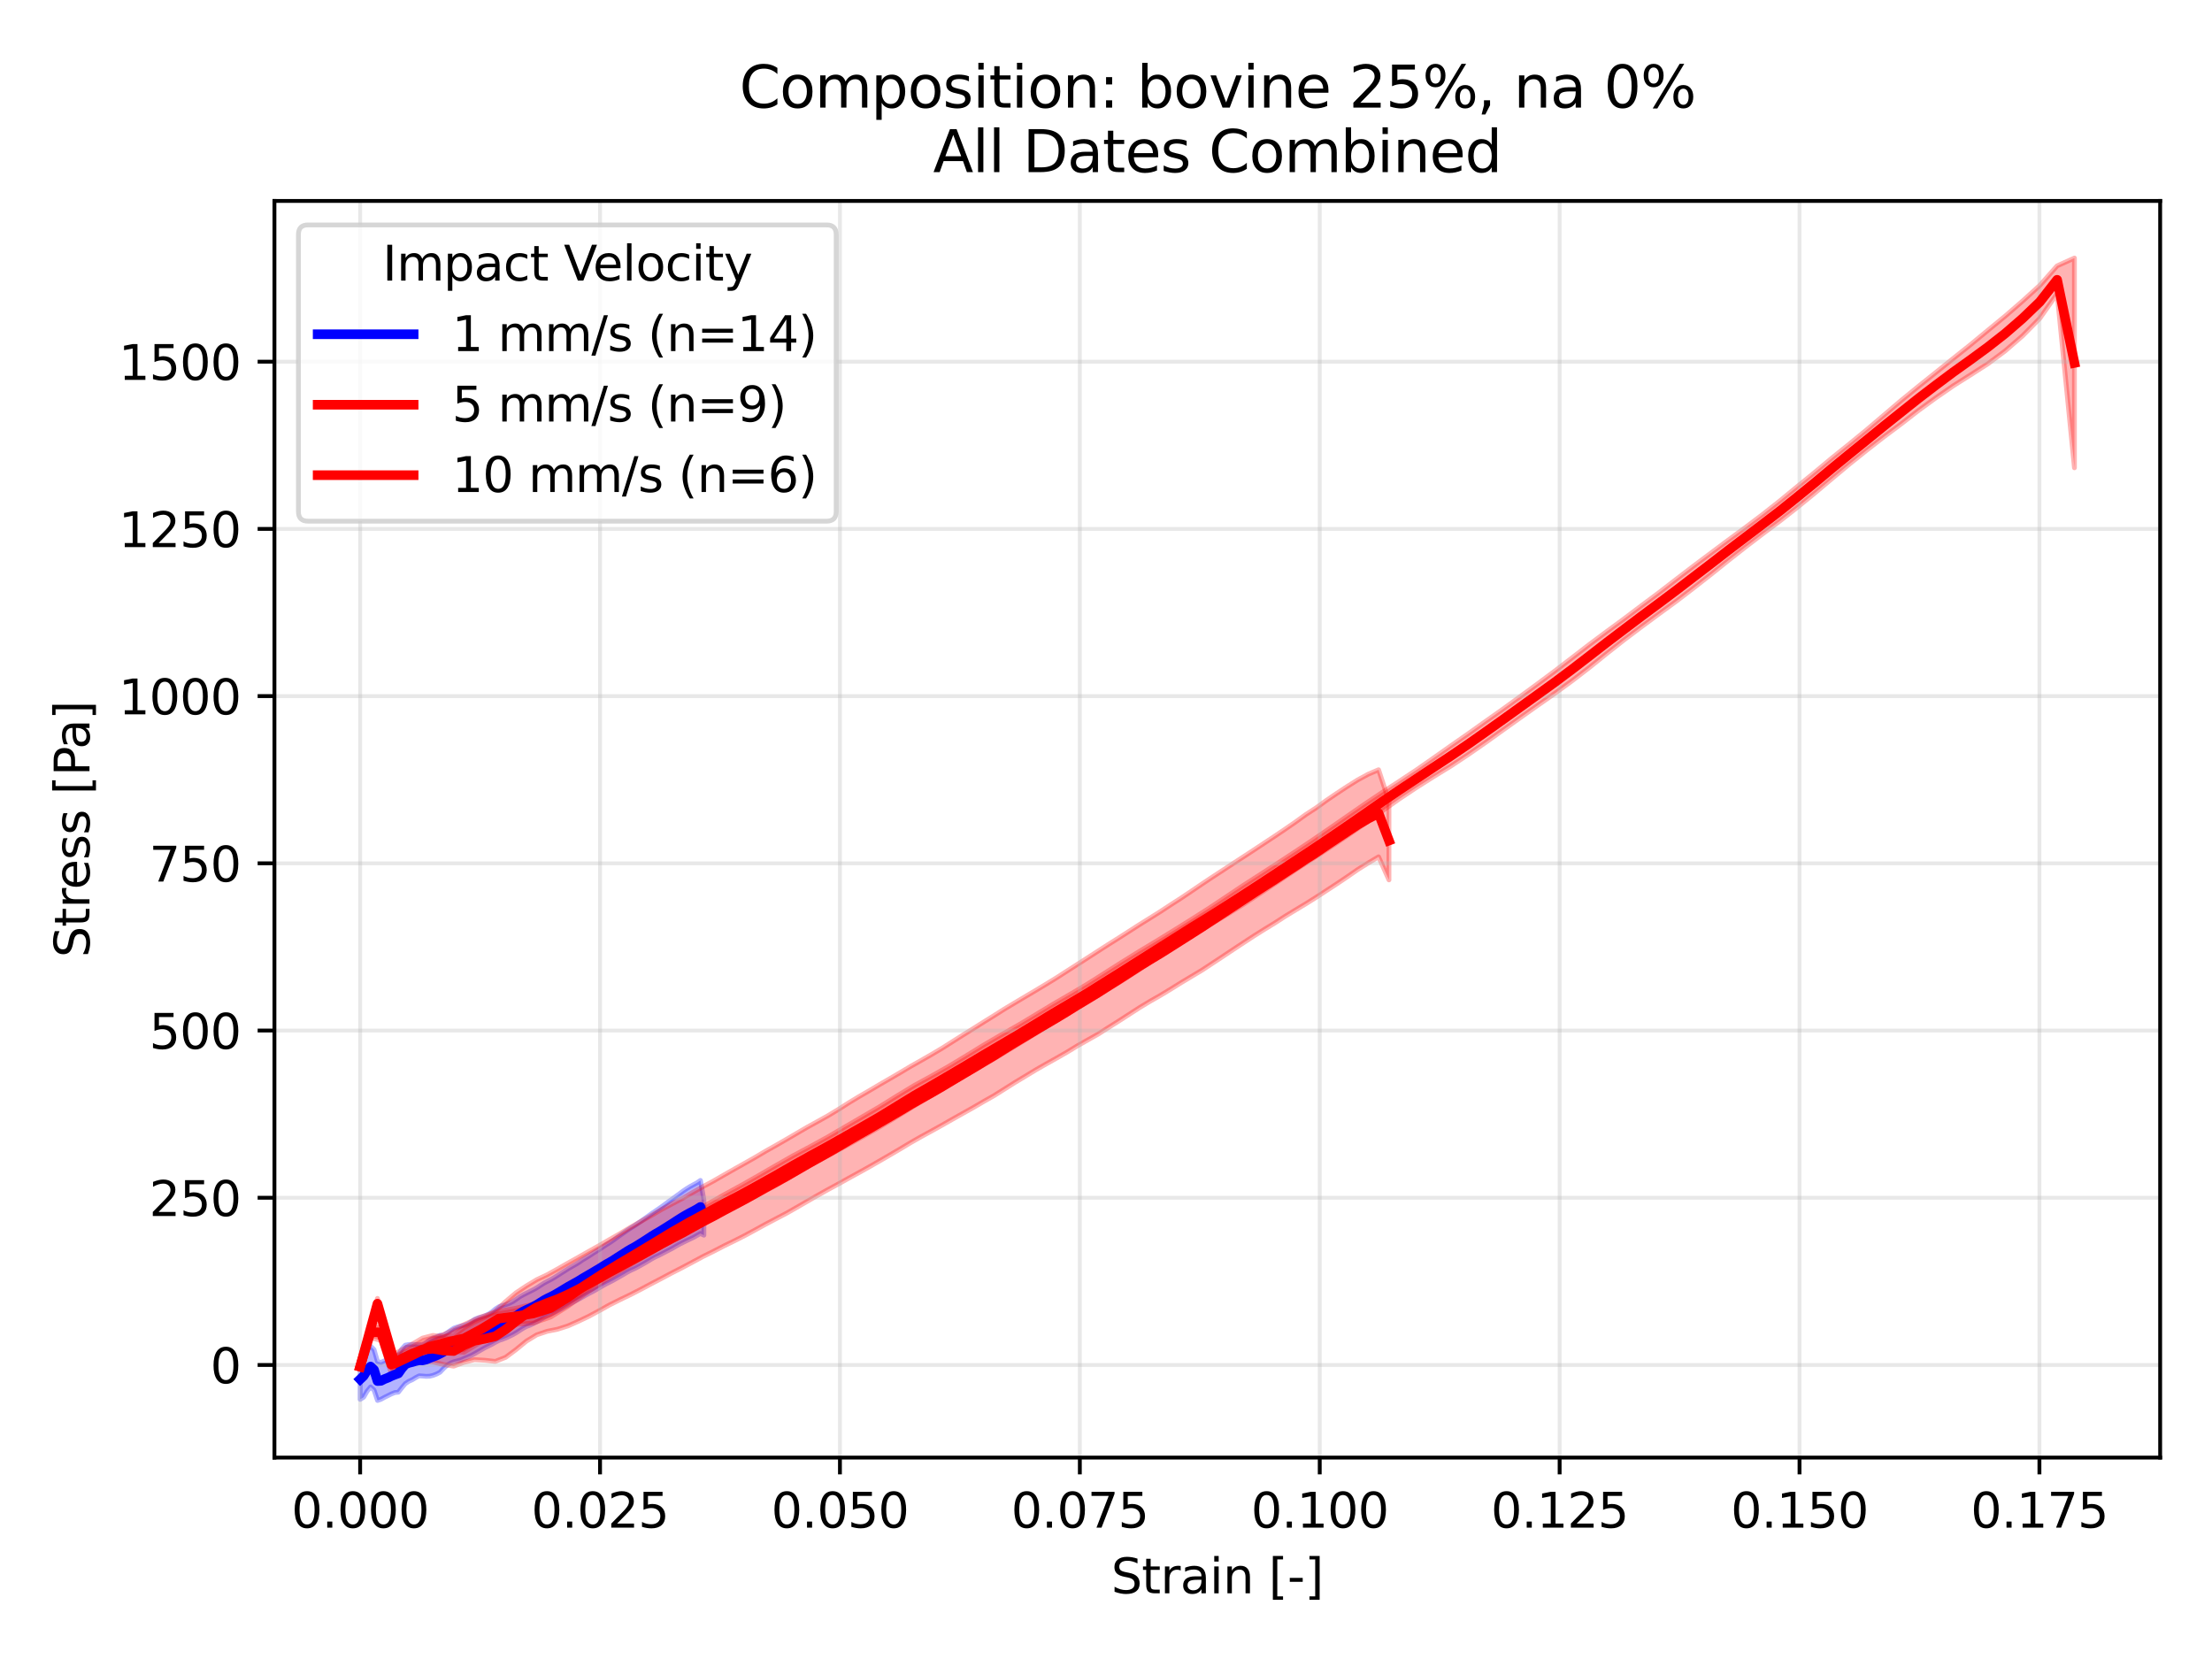 <?xml version="1.0" encoding="utf-8" standalone="no"?>
<!DOCTYPE svg PUBLIC "-//W3C//DTD SVG 1.1//EN"
  "http://www.w3.org/Graphics/SVG/1.1/DTD/svg11.dtd">
<svg xmlns:xlink="http://www.w3.org/1999/xlink" width="460.8pt" height="345.6pt" viewBox="0 0 460.8 345.6" xmlns="http://www.w3.org/2000/svg" version="1.1">
 <defs>
  <style type="text/css">*{stroke-linejoin: round; stroke-linecap: butt}</style>
 </defs>
 <g id="figure_1">
  <g id="patch_1">
   <path d="M 0 345.6 
L 460.8 345.6 
L 460.8 0 
L 0 0 
z
" style="fill: #ffffff"/>
  </g>
  <g id="axes_1">
   <g id="patch_2">
    <path d="M 57.17 303.64 
L 450 303.64 
L 450 41.856 
L 57.17 41.856 
z
" style="fill: #ffffff"/>
   </g>
   <g id="FillBetweenPolyCollection_1">
    <defs>
     <path id="mcd20017901" d="M 75.026 -62.459 
L 75.026 -54.081 
L 75.749 -54.534 
L 76.473 -55.783 
L 77.196 -56.676 
L 77.919 -56.017 
L 78.643 -53.859 
L 79.366 -54.105 
L 80.089 -54.503 
L 80.813 -54.858 
L 81.536 -55.222 
L 82.259 -55.511 
L 82.982 -55.586 
L 83.706 -56.502 
L 84.429 -57.366 
L 85.152 -57.848 
L 85.876 -58.172 
L 86.599 -58.617 
L 87.322 -58.993 
L 88.046 -58.947 
L 88.769 -58.885 
L 89.492 -58.91 
L 90.216 -59.081 
L 90.939 -59.363 
L 91.662 -59.742 
L 92.385 -60.506 
L 93.109 -61.176 
L 93.832 -61.635 
L 94.555 -61.927 
L 95.279 -62.104 
L 96.002 -62.305 
L 96.725 -62.625 
L 97.449 -62.925 
L 98.172 -63.232 
L 98.895 -63.624 
L 99.619 -64.04 
L 100.342 -64.455 
L 101.065 -64.87 
L 101.788 -65.222 
L 102.512 -65.576 
L 103.235 -65.996 
L 103.958 -66.365 
L 104.682 -66.603 
L 105.405 -66.89 
L 106.128 -67.226 
L 106.852 -67.578 
L 107.575 -67.991 
L 108.298 -68.464 
L 109.021 -68.923 
L 109.745 -69.293 
L 110.468 -69.565 
L 111.191 -69.916 
L 111.915 -70.29 
L 112.638 -70.734 
L 113.361 -71.176 
L 114.085 -71.562 
L 114.808 -71.877 
L 115.531 -72.217 
L 116.255 -72.596 
L 116.978 -72.983 
L 117.701 -73.414 
L 118.424 -73.815 
L 119.148 -74.21 
L 119.871 -74.598 
L 120.594 -74.98 
L 121.318 -75.382 
L 122.041 -75.792 
L 122.764 -76.191 
L 123.488 -76.553 
L 124.211 -76.962 
L 124.934 -77.382 
L 125.658 -77.805 
L 126.381 -78.202 
L 127.104 -78.558 
L 127.827 -78.939 
L 128.551 -79.355 
L 129.274 -79.761 
L 129.997 -80.181 
L 130.721 -80.614 
L 131.444 -80.989 
L 132.167 -81.314 
L 132.891 -81.691 
L 133.614 -82.092 
L 134.337 -82.494 
L 135.06 -82.924 
L 135.784 -83.362 
L 136.507 -83.754 
L 137.23 -84.089 
L 137.954 -84.454 
L 138.677 -84.832 
L 139.4 -85.206 
L 140.124 -85.584 
L 140.847 -86.016 
L 141.57 -86.415 
L 142.294 -86.778 
L 143.017 -87.138 
L 143.74 -87.483 
L 144.463 -87.822 
L 145.187 -88.233 
L 145.91 -88.645 
L 146.633 -88.29 
L 146.633 -95.642 
L 146.633 -95.642 
L 145.91 -99.694 
L 145.187 -99.198 
L 144.463 -98.806 
L 143.74 -98.414 
L 143.017 -97.968 
L 142.294 -97.478 
L 141.57 -96.939 
L 140.847 -96.417 
L 140.124 -95.897 
L 139.4 -95.374 
L 138.677 -94.831 
L 137.954 -94.303 
L 137.23 -93.792 
L 136.507 -93.306 
L 135.784 -92.815 
L 135.06 -92.288 
L 134.337 -91.78 
L 133.614 -91.263 
L 132.891 -90.76 
L 132.167 -90.261 
L 131.444 -89.809 
L 130.721 -89.338 
L 129.997 -88.832 
L 129.274 -88.336 
L 128.551 -87.822 
L 127.827 -87.289 
L 127.104 -86.792 
L 126.381 -86.341 
L 125.658 -85.865 
L 124.934 -85.365 
L 124.211 -84.932 
L 123.488 -84.472 
L 122.764 -83.993 
L 122.041 -83.547 
L 121.318 -83.113 
L 120.594 -82.611 
L 119.871 -82.173 
L 119.148 -81.765 
L 118.424 -81.348 
L 117.701 -80.881 
L 116.978 -80.432 
L 116.255 -79.955 
L 115.531 -79.498 
L 114.808 -79.08 
L 114.085 -78.71 
L 113.361 -78.321 
L 112.638 -77.862 
L 111.915 -77.386 
L 111.191 -76.966 
L 110.468 -76.606 
L 109.745 -76.244 
L 109.021 -75.882 
L 108.298 -75.474 
L 107.575 -74.961 
L 106.852 -74.47 
L 106.128 -74.113 
L 105.405 -73.844 
L 104.682 -73.637 
L 103.958 -73.389 
L 103.235 -72.941 
L 102.512 -72.324 
L 101.788 -71.857 
L 101.065 -71.512 
L 100.342 -71.238 
L 99.619 -71.077 
L 98.895 -70.776 
L 98.172 -70.272 
L 97.449 -69.797 
L 96.725 -69.538 
L 96.002 -69.364 
L 95.279 -69.167 
L 94.555 -68.921 
L 93.832 -68.441 
L 93.109 -67.924 
L 92.385 -67.476 
L 91.662 -67.446 
L 90.939 -67.116 
L 90.216 -66.848 
L 89.492 -66.454 
L 88.769 -65.872 
L 88.046 -65.468 
L 87.322 -65.454 
L 86.599 -65.517 
L 85.876 -65.539 
L 85.152 -65.506 
L 84.429 -65.375 
L 83.706 -64.576 
L 82.982 -63.406 
L 82.259 -62.96 
L 81.536 -62.664 
L 80.813 -62.325 
L 80.089 -62.119 
L 79.366 -61.79 
L 78.643 -61.954 
L 77.919 -64.445 
L 77.196 -65.17 
L 76.473 -64.494 
L 75.749 -63.39 
L 75.026 -62.459 
z
" style="stroke: #0000ff; stroke-opacity: 0.3"/>
    </defs>
    <g clip-path="url(#p67d2db0e63)">
     <use xlink:href="#mcd20017901" x="0" y="345.6" style="fill: #0000ff; fill-opacity: 0.3; stroke: #0000ff; stroke-opacity: 0.3"/>
    </g>
   </g>
   <g id="FillBetweenPolyCollection_2">
    <defs>
     <path id="m22477a7b56" d="M 75.026 -61.337 
L 75.026 -60.426 
L 77.191 -66.959 
L 79.356 -66.358 
L 81.521 -59.458 
L 83.686 -60.747 
L 85.85 -61.657 
L 88.015 -62.021 
L 90.18 -61.88 
L 92.345 -61.362 
L 94.51 -60.999 
L 96.675 -61.809 
L 98.84 -62.36 
L 101.004 -62.235 
L 103.169 -61.994 
L 105.334 -62.838 
L 107.499 -64.451 
L 109.664 -66.224 
L 111.829 -67.54 
L 113.993 -68.266 
L 116.158 -68.698 
L 118.323 -69.39 
L 120.488 -70.352 
L 122.653 -71.384 
L 124.818 -72.554 
L 126.983 -73.761 
L 129.147 -74.843 
L 131.312 -75.885 
L 133.477 -76.996 
L 135.642 -78.153 
L 137.807 -79.279 
L 139.972 -80.432 
L 142.137 -81.537 
L 144.301 -82.687 
L 146.466 -83.854 
L 148.631 -84.922 
L 150.796 -86.042 
L 152.961 -87.097 
L 155.126 -88.194 
L 157.291 -89.365 
L 159.455 -90.553 
L 161.62 -91.695 
L 163.785 -92.828 
L 165.95 -94.06 
L 168.115 -95.311 
L 170.28 -96.554 
L 172.445 -97.767 
L 174.609 -98.938 
L 176.774 -100.142 
L 178.939 -101.329 
L 181.104 -102.535 
L 183.269 -103.775 
L 185.434 -105.03 
L 187.599 -106.299 
L 189.763 -107.599 
L 191.928 -108.829 
L 194.093 -110.012 
L 196.258 -111.215 
L 198.423 -112.448 
L 200.588 -113.663 
L 202.752 -114.874 
L 204.917 -116.135 
L 207.082 -117.362 
L 209.247 -118.724 
L 211.412 -120.09 
L 213.577 -121.393 
L 215.742 -122.707 
L 217.906 -123.943 
L 220.071 -125.155 
L 222.236 -126.388 
L 224.401 -127.715 
L 226.566 -128.935 
L 228.731 -130.154 
L 230.896 -131.536 
L 233.06 -132.9 
L 235.225 -134.295 
L 237.39 -135.693 
L 239.555 -137.002 
L 241.72 -138.237 
L 243.885 -139.544 
L 246.05 -140.894 
L 248.214 -142.189 
L 250.379 -143.484 
L 252.544 -144.91 
L 254.709 -146.335 
L 256.874 -147.776 
L 259.039 -149.204 
L 261.204 -150.619 
L 263.368 -151.979 
L 265.533 -153.301 
L 267.698 -154.705 
L 269.863 -156.021 
L 272.028 -157.322 
L 274.193 -158.683 
L 276.358 -160.094 
L 278.522 -161.507 
L 280.687 -162.96 
L 282.852 -164.463 
L 285.017 -165.819 
L 287.182 -167.107 
L 289.347 -162.302 
L 289.347 -178.696 
L 289.347 -178.696 
L 287.182 -185.246 
L 285.017 -184.317 
L 282.852 -183.14 
L 280.687 -181.783 
L 278.522 -180.362 
L 276.358 -178.891 
L 274.193 -177.32 
L 272.028 -175.919 
L 269.863 -174.353 
L 267.698 -172.859 
L 265.533 -171.402 
L 263.368 -169.971 
L 261.204 -168.541 
L 259.039 -167.123 
L 256.874 -165.714 
L 254.709 -164.293 
L 252.544 -162.883 
L 250.379 -161.441 
L 248.214 -159.971 
L 246.05 -158.517 
L 243.885 -157.125 
L 241.72 -155.702 
L 239.555 -154.345 
L 237.39 -152.997 
L 235.225 -151.605 
L 233.06 -150.219 
L 230.896 -148.859 
L 228.731 -147.466 
L 226.566 -146.068 
L 224.401 -144.679 
L 222.236 -143.292 
L 220.071 -141.897 
L 217.906 -140.571 
L 215.742 -139.27 
L 213.577 -137.992 
L 211.412 -136.703 
L 209.247 -135.409 
L 207.082 -134.036 
L 204.917 -132.695 
L 202.752 -131.327 
L 200.588 -129.982 
L 198.423 -128.611 
L 196.258 -127.243 
L 194.093 -125.955 
L 191.928 -124.716 
L 189.763 -123.495 
L 187.599 -122.204 
L 185.434 -120.939 
L 183.269 -119.689 
L 181.104 -118.405 
L 178.939 -117.154 
L 176.774 -115.841 
L 174.609 -114.466 
L 172.445 -113.156 
L 170.28 -111.952 
L 168.115 -110.76 
L 165.95 -109.499 
L 163.785 -108.231 
L 161.62 -106.985 
L 159.455 -105.773 
L 157.291 -104.489 
L 155.126 -103.265 
L 152.961 -102.052 
L 150.796 -100.825 
L 148.631 -99.578 
L 146.466 -98.41 
L 144.301 -97.193 
L 142.137 -95.931 
L 139.972 -94.795 
L 137.807 -93.64 
L 135.642 -92.367 
L 133.477 -91.136 
L 131.312 -89.909 
L 129.147 -88.609 
L 126.983 -87.379 
L 124.818 -86.123 
L 122.653 -84.917 
L 120.488 -83.685 
L 118.323 -82.48 
L 116.158 -81.245 
L 113.993 -80.045 
L 111.829 -79.028 
L 109.664 -77.726 
L 107.499 -76.285 
L 105.334 -74.459 
L 103.169 -72.456 
L 101.004 -71.195 
L 98.84 -70.245 
L 96.675 -68.999 
L 94.51 -67.322 
L 92.345 -67.178 
L 90.18 -67.402 
L 88.015 -66.849 
L 85.85 -65.574 
L 83.686 -64.384 
L 81.521 -63.187 
L 79.356 -69.745 
L 77.191 -69.248 
L 75.026 -61.337 
z
" style="stroke: #ff0000; stroke-opacity: 0.3"/>
    </defs>
    <g clip-path="url(#p67d2db0e63)">
     <use xlink:href="#m22477a7b56" x="0" y="345.6" style="fill: #ff0000; fill-opacity: 0.3; stroke: #ff0000; stroke-opacity: 0.3"/>
    </g>
   </g>
   <g id="FillBetweenPolyCollection_3">
    <defs>
     <path id="mf44ee987cb" d="M 75.026 -61.167 
L 75.026 -60.632 
L 78.633 -72.925 
L 82.24 -60.245 
L 85.848 -61.917 
L 89.455 -63.766 
L 93.062 -64.096 
L 96.669 -63.908 
L 100.277 -66.134 
L 103.884 -69.423 
L 107.491 -69.719 
L 111.098 -69.999 
L 114.706 -71.237 
L 118.313 -73.49 
L 121.92 -76.127 
L 125.527 -78.57 
L 129.135 -80.814 
L 132.742 -82.961 
L 136.349 -85.038 
L 139.956 -87.213 
L 143.564 -89.293 
L 147.171 -91.191 
L 150.778 -93.051 
L 154.386 -94.821 
L 157.993 -96.739 
L 161.6 -98.665 
L 165.207 -100.763 
L 168.815 -102.861 
L 172.422 -104.828 
L 176.029 -106.781 
L 179.636 -108.778 
L 183.244 -110.826 
L 186.851 -113.001 
L 190.458 -115.236 
L 194.065 -117.403 
L 197.673 -119.593 
L 201.28 -121.675 
L 204.887 -123.754 
L 208.494 -125.894 
L 212.102 -128.084 
L 215.709 -130.308 
L 219.316 -132.546 
L 222.923 -134.706 
L 226.531 -136.844 
L 230.138 -139.087 
L 233.745 -141.312 
L 237.352 -143.648 
L 240.96 -146.019 
L 244.567 -148.342 
L 248.174 -150.648 
L 251.781 -152.801 
L 255.389 -154.967 
L 258.996 -157.179 
L 262.603 -159.549 
L 266.21 -161.953 
L 269.818 -164.366 
L 273.425 -166.719 
L 277.032 -169.072 
L 280.639 -171.495 
L 284.247 -173.98 
L 287.854 -176.608 
L 291.461 -179.149 
L 295.068 -181.552 
L 298.676 -183.833 
L 302.283 -186.05 
L 305.89 -188.441 
L 309.497 -190.945 
L 313.105 -193.531 
L 316.712 -196.102 
L 320.319 -198.656 
L 323.926 -201.172 
L 327.534 -203.809 
L 331.141 -206.583 
L 334.748 -209.488 
L 338.355 -212.327 
L 341.963 -215.045 
L 345.57 -217.709 
L 349.177 -220.337 
L 352.784 -223.1 
L 356.392 -225.921 
L 359.999 -228.813 
L 363.606 -231.645 
L 367.214 -234.405 
L 370.821 -237.097 
L 374.428 -239.925 
L 378.035 -242.87 
L 381.643 -245.906 
L 385.25 -248.912 
L 388.857 -251.806 
L 392.464 -254.614 
L 396.072 -257.312 
L 399.679 -260.111 
L 403.286 -262.736 
L 406.893 -265.224 
L 410.501 -267.504 
L 414.108 -269.815 
L 417.715 -272.502 
L 421.322 -275.626 
L 424.93 -279.283 
L 428.537 -284.402 
L 432.144 -248.149 
L 432.144 -291.845 
L 432.144 -291.845 
L 428.537 -290.218 
L 424.93 -286.143 
L 421.322 -282.875 
L 417.715 -279.749 
L 414.108 -276.785 
L 410.501 -273.8 
L 406.893 -270.925 
L 403.286 -268.022 
L 399.679 -265.14 
L 396.072 -262.193 
L 392.464 -259.124 
L 388.857 -256.053 
L 385.25 -253.095 
L 381.643 -250.197 
L 378.035 -247.186 
L 374.428 -244.252 
L 370.821 -241.288 
L 367.214 -238.439 
L 363.606 -235.717 
L 359.999 -233.063 
L 356.392 -230.372 
L 352.784 -227.67 
L 349.177 -224.909 
L 345.57 -222.123 
L 341.963 -219.439 
L 338.355 -216.711 
L 334.748 -214.068 
L 331.141 -211.38 
L 327.534 -208.601 
L 323.926 -205.834 
L 320.319 -203.147 
L 316.712 -200.508 
L 313.105 -197.887 
L 309.497 -195.34 
L 305.89 -192.77 
L 302.283 -190.259 
L 298.676 -187.717 
L 295.068 -185.202 
L 291.461 -182.814 
L 287.854 -180.46 
L 284.247 -178.05 
L 280.639 -175.549 
L 277.032 -173.048 
L 273.425 -170.578 
L 269.818 -168.167 
L 266.21 -165.802 
L 262.603 -163.464 
L 258.996 -161.147 
L 255.389 -158.735 
L 251.781 -156.336 
L 248.174 -154.045 
L 244.567 -151.793 
L 240.96 -149.577 
L 237.352 -147.412 
L 233.745 -145.173 
L 230.138 -142.885 
L 226.531 -140.596 
L 222.923 -138.456 
L 219.316 -136.366 
L 215.709 -134.188 
L 212.102 -132.023 
L 208.494 -129.971 
L 204.887 -127.871 
L 201.28 -125.65 
L 197.673 -123.477 
L 194.065 -121.443 
L 190.458 -119.47 
L 186.851 -117.287 
L 183.244 -115.046 
L 179.636 -112.939 
L 176.029 -110.839 
L 172.422 -108.731 
L 168.815 -106.755 
L 165.207 -104.833 
L 161.6 -102.776 
L 157.993 -100.687 
L 154.386 -98.645 
L 150.778 -96.678 
L 147.171 -94.621 
L 143.564 -92.654 
L 139.956 -90.606 
L 136.349 -88.41 
L 132.742 -86.139 
L 129.135 -84.031 
L 125.527 -81.848 
L 121.92 -79.629 
L 118.313 -77.173 
L 114.706 -74.987 
L 111.098 -73.96 
L 107.491 -73.064 
L 103.884 -72.417 
L 100.277 -71.284 
L 96.669 -69.661 
L 93.062 -67.865 
L 89.455 -66.314 
L 85.848 -64.61 
L 82.24 -62.849 
L 78.633 -75.119 
L 75.026 -61.167 
z
" style="stroke: #ff0000; stroke-opacity: 0.3"/>
    </defs>
    <g clip-path="url(#p67d2db0e63)">
     <use xlink:href="#mf44ee987cb" x="0" y="345.6" style="fill: #ff0000; fill-opacity: 0.3; stroke: #ff0000; stroke-opacity: 0.3"/>
    </g>
   </g>
   <g id="matplotlib.axis_1">
    <g id="xtick_1">
     <g id="line2d_1">
      <path d="M 75.025 303.64 
L 75.025 41.856 
" clip-path="url(#p67d2db0e63)" style="fill: none; stroke: #b0b0b0; stroke-opacity: 0.3; stroke-width: 0.8; stroke-linecap: square"/>
     </g>
     <g id="line2d_2">
      <defs>
       <path id="mfddc5cdab9" d="M 0 0 
L 0 3.5 
" style="stroke: #000000; stroke-width: 0.8"/>
      </defs>
      <g>
       <use xlink:href="#mfddc5cdab9" x="75.025" y="303.64" style="stroke: #000000; stroke-width: 0.8"/>
      </g>
     </g>
     <g id="text_1">
      <!-- 0.000 -->
      <g transform="translate(60.711 318.238) scale(0.1 -0.1)">
       <defs>
        <path id="DejaVuSans-30" d="M 2034 4250 
Q 1547 4250 1301 3770 
Q 1056 3291 1056 2328 
Q 1056 1369 1301 889 
Q 1547 409 2034 409 
Q 2525 409 2770 889 
Q 3016 1369 3016 2328 
Q 3016 3291 2770 3770 
Q 2525 4250 2034 4250 
z
M 2034 4750 
Q 2819 4750 3233 4129 
Q 3647 3509 3647 2328 
Q 3647 1150 3233 529 
Q 2819 -91 2034 -91 
Q 1250 -91 836 529 
Q 422 1150 422 2328 
Q 422 3509 836 4129 
Q 1250 4750 2034 4750 
z
" transform="scale(0.016)"/>
        <path id="DejaVuSans-2e" d="M 684 794 
L 1344 794 
L 1344 0 
L 684 0 
L 684 794 
z
" transform="scale(0.016)"/>
       </defs>
       <use xlink:href="#DejaVuSans-30"/>
       <use xlink:href="#DejaVuSans-2e" transform="translate(63.623 0)"/>
       <use xlink:href="#DejaVuSans-30" transform="translate(95.41 0)"/>
       <use xlink:href="#DejaVuSans-30" transform="translate(159.033 0)"/>
       <use xlink:href="#DejaVuSans-30" transform="translate(222.656 0)"/>
      </g>
     </g>
    </g>
    <g id="xtick_2">
     <g id="line2d_3">
      <path d="M 125 303.64 
L 125 41.856 
" clip-path="url(#p67d2db0e63)" style="fill: none; stroke: #b0b0b0; stroke-opacity: 0.3; stroke-width: 0.8; stroke-linecap: square"/>
     </g>
     <g id="line2d_4">
      <g>
       <use xlink:href="#mfddc5cdab9" x="125" y="303.64" style="stroke: #000000; stroke-width: 0.8"/>
      </g>
     </g>
     <g id="text_2">
      <!-- 0.025 -->
      <g transform="translate(110.686 318.238) scale(0.1 -0.1)">
       <defs>
        <path id="DejaVuSans-32" d="M 1228 531 
L 3431 531 
L 3431 0 
L 469 0 
L 469 531 
Q 828 903 1448 1529 
Q 2069 2156 2228 2338 
Q 2531 2678 2651 2914 
Q 2772 3150 2772 3378 
Q 2772 3750 2511 3984 
Q 2250 4219 1831 4219 
Q 1534 4219 1204 4116 
Q 875 4013 500 3803 
L 500 4441 
Q 881 4594 1212 4672 
Q 1544 4750 1819 4750 
Q 2544 4750 2975 4387 
Q 3406 4025 3406 3419 
Q 3406 3131 3298 2873 
Q 3191 2616 2906 2266 
Q 2828 2175 2409 1742 
Q 1991 1309 1228 531 
z
" transform="scale(0.016)"/>
        <path id="DejaVuSans-35" d="M 691 4666 
L 3169 4666 
L 3169 4134 
L 1269 4134 
L 1269 2991 
Q 1406 3038 1543 3061 
Q 1681 3084 1819 3084 
Q 2600 3084 3056 2656 
Q 3513 2228 3513 1497 
Q 3513 744 3044 326 
Q 2575 -91 1722 -91 
Q 1428 -91 1123 -41 
Q 819 9 494 109 
L 494 744 
Q 775 591 1075 516 
Q 1375 441 1709 441 
Q 2250 441 2565 725 
Q 2881 1009 2881 1497 
Q 2881 1984 2565 2268 
Q 2250 2553 1709 2553 
Q 1456 2553 1204 2497 
Q 953 2441 691 2322 
L 691 4666 
z
" transform="scale(0.016)"/>
       </defs>
       <use xlink:href="#DejaVuSans-30"/>
       <use xlink:href="#DejaVuSans-2e" transform="translate(63.623 0)"/>
       <use xlink:href="#DejaVuSans-30" transform="translate(95.41 0)"/>
       <use xlink:href="#DejaVuSans-32" transform="translate(159.033 0)"/>
       <use xlink:href="#DejaVuSans-35" transform="translate(222.656 0)"/>
      </g>
     </g>
    </g>
    <g id="xtick_3">
     <g id="line2d_5">
      <path d="M 174.975 303.64 
L 174.975 41.856 
" clip-path="url(#p67d2db0e63)" style="fill: none; stroke: #b0b0b0; stroke-opacity: 0.3; stroke-width: 0.8; stroke-linecap: square"/>
     </g>
     <g id="line2d_6">
      <g>
       <use xlink:href="#mfddc5cdab9" x="174.975" y="303.64" style="stroke: #000000; stroke-width: 0.8"/>
      </g>
     </g>
     <g id="text_3">
      <!-- 0.050 -->
      <g transform="translate(160.661 318.238) scale(0.1 -0.1)">
       <use xlink:href="#DejaVuSans-30"/>
       <use xlink:href="#DejaVuSans-2e" transform="translate(63.623 0)"/>
       <use xlink:href="#DejaVuSans-30" transform="translate(95.41 0)"/>
       <use xlink:href="#DejaVuSans-35" transform="translate(159.033 0)"/>
       <use xlink:href="#DejaVuSans-30" transform="translate(222.656 0)"/>
      </g>
     </g>
    </g>
    <g id="xtick_4">
     <g id="line2d_7">
      <path d="M 224.95 303.64 
L 224.95 41.856 
" clip-path="url(#p67d2db0e63)" style="fill: none; stroke: #b0b0b0; stroke-opacity: 0.3; stroke-width: 0.8; stroke-linecap: square"/>
     </g>
     <g id="line2d_8">
      <g>
       <use xlink:href="#mfddc5cdab9" x="224.95" y="303.64" style="stroke: #000000; stroke-width: 0.8"/>
      </g>
     </g>
     <g id="text_4">
      <!-- 0.075 -->
      <g transform="translate(210.636 318.238) scale(0.1 -0.1)">
       <defs>
        <path id="DejaVuSans-37" d="M 525 4666 
L 3525 4666 
L 3525 4397 
L 1831 0 
L 1172 0 
L 2766 4134 
L 525 4134 
L 525 4666 
z
" transform="scale(0.016)"/>
       </defs>
       <use xlink:href="#DejaVuSans-30"/>
       <use xlink:href="#DejaVuSans-2e" transform="translate(63.623 0)"/>
       <use xlink:href="#DejaVuSans-30" transform="translate(95.41 0)"/>
       <use xlink:href="#DejaVuSans-37" transform="translate(159.033 0)"/>
       <use xlink:href="#DejaVuSans-35" transform="translate(222.656 0)"/>
      </g>
     </g>
    </g>
    <g id="xtick_5">
     <g id="line2d_9">
      <path d="M 274.925 303.64 
L 274.925 41.856 
" clip-path="url(#p67d2db0e63)" style="fill: none; stroke: #b0b0b0; stroke-opacity: 0.3; stroke-width: 0.8; stroke-linecap: square"/>
     </g>
     <g id="line2d_10">
      <g>
       <use xlink:href="#mfddc5cdab9" x="274.925" y="303.64" style="stroke: #000000; stroke-width: 0.8"/>
      </g>
     </g>
     <g id="text_5">
      <!-- 0.100 -->
      <g transform="translate(260.611 318.238) scale(0.1 -0.1)">
       <defs>
        <path id="DejaVuSans-31" d="M 794 531 
L 1825 531 
L 1825 4091 
L 703 3866 
L 703 4441 
L 1819 4666 
L 2450 4666 
L 2450 531 
L 3481 531 
L 3481 0 
L 794 0 
L 794 531 
z
" transform="scale(0.016)"/>
       </defs>
       <use xlink:href="#DejaVuSans-30"/>
       <use xlink:href="#DejaVuSans-2e" transform="translate(63.623 0)"/>
       <use xlink:href="#DejaVuSans-31" transform="translate(95.41 0)"/>
       <use xlink:href="#DejaVuSans-30" transform="translate(159.033 0)"/>
       <use xlink:href="#DejaVuSans-30" transform="translate(222.656 0)"/>
      </g>
     </g>
    </g>
    <g id="xtick_6">
     <g id="line2d_11">
      <path d="M 324.9 303.64 
L 324.9 41.856 
" clip-path="url(#p67d2db0e63)" style="fill: none; stroke: #b0b0b0; stroke-opacity: 0.3; stroke-width: 0.8; stroke-linecap: square"/>
     </g>
     <g id="line2d_12">
      <g>
       <use xlink:href="#mfddc5cdab9" x="324.9" y="303.64" style="stroke: #000000; stroke-width: 0.8"/>
      </g>
     </g>
     <g id="text_6">
      <!-- 0.125 -->
      <g transform="translate(310.585 318.238) scale(0.1 -0.1)">
       <use xlink:href="#DejaVuSans-30"/>
       <use xlink:href="#DejaVuSans-2e" transform="translate(63.623 0)"/>
       <use xlink:href="#DejaVuSans-31" transform="translate(95.41 0)"/>
       <use xlink:href="#DejaVuSans-32" transform="translate(159.033 0)"/>
       <use xlink:href="#DejaVuSans-35" transform="translate(222.656 0)"/>
      </g>
     </g>
    </g>
    <g id="xtick_7">
     <g id="line2d_13">
      <path d="M 374.874 303.64 
L 374.874 41.856 
" clip-path="url(#p67d2db0e63)" style="fill: none; stroke: #b0b0b0; stroke-opacity: 0.3; stroke-width: 0.8; stroke-linecap: square"/>
     </g>
     <g id="line2d_14">
      <g>
       <use xlink:href="#mfddc5cdab9" x="374.874" y="303.64" style="stroke: #000000; stroke-width: 0.8"/>
      </g>
     </g>
     <g id="text_7">
      <!-- 0.150 -->
      <g transform="translate(360.56 318.238) scale(0.1 -0.1)">
       <use xlink:href="#DejaVuSans-30"/>
       <use xlink:href="#DejaVuSans-2e" transform="translate(63.623 0)"/>
       <use xlink:href="#DejaVuSans-31" transform="translate(95.41 0)"/>
       <use xlink:href="#DejaVuSans-35" transform="translate(159.033 0)"/>
       <use xlink:href="#DejaVuSans-30" transform="translate(222.656 0)"/>
      </g>
     </g>
    </g>
    <g id="xtick_8">
     <g id="line2d_15">
      <path d="M 424.849 303.64 
L 424.849 41.856 
" clip-path="url(#p67d2db0e63)" style="fill: none; stroke: #b0b0b0; stroke-opacity: 0.3; stroke-width: 0.8; stroke-linecap: square"/>
     </g>
     <g id="line2d_16">
      <g>
       <use xlink:href="#mfddc5cdab9" x="424.849" y="303.64" style="stroke: #000000; stroke-width: 0.8"/>
      </g>
     </g>
     <g id="text_8">
      <!-- 0.175 -->
      <g transform="translate(410.535 318.238) scale(0.1 -0.1)">
       <use xlink:href="#DejaVuSans-30"/>
       <use xlink:href="#DejaVuSans-2e" transform="translate(63.623 0)"/>
       <use xlink:href="#DejaVuSans-31" transform="translate(95.41 0)"/>
       <use xlink:href="#DejaVuSans-37" transform="translate(159.033 0)"/>
       <use xlink:href="#DejaVuSans-35" transform="translate(222.656 0)"/>
      </g>
     </g>
    </g>
    <g id="text_9">
     <!-- Strain [-] -->
     <g transform="translate(231.479 331.917) scale(0.1 -0.1)">
      <defs>
       <path id="DejaVuSans-53" d="M 3425 4513 
L 3425 3897 
Q 3066 4069 2747 4153 
Q 2428 4238 2131 4238 
Q 1616 4238 1336 4038 
Q 1056 3838 1056 3469 
Q 1056 3159 1242 3001 
Q 1428 2844 1947 2747 
L 2328 2669 
Q 3034 2534 3370 2195 
Q 3706 1856 3706 1288 
Q 3706 609 3251 259 
Q 2797 -91 1919 -91 
Q 1588 -91 1214 -16 
Q 841 59 441 206 
L 441 856 
Q 825 641 1194 531 
Q 1563 422 1919 422 
Q 2459 422 2753 634 
Q 3047 847 3047 1241 
Q 3047 1584 2836 1778 
Q 2625 1972 2144 2069 
L 1759 2144 
Q 1053 2284 737 2584 
Q 422 2884 422 3419 
Q 422 4038 858 4394 
Q 1294 4750 2059 4750 
Q 2388 4750 2728 4690 
Q 3069 4631 3425 4513 
z
" transform="scale(0.016)"/>
       <path id="DejaVuSans-74" d="M 1172 4494 
L 1172 3500 
L 2356 3500 
L 2356 3053 
L 1172 3053 
L 1172 1153 
Q 1172 725 1289 603 
Q 1406 481 1766 481 
L 2356 481 
L 2356 0 
L 1766 0 
Q 1100 0 847 248 
Q 594 497 594 1153 
L 594 3053 
L 172 3053 
L 172 3500 
L 594 3500 
L 594 4494 
L 1172 4494 
z
" transform="scale(0.016)"/>
       <path id="DejaVuSans-72" d="M 2631 2963 
Q 2534 3019 2420 3045 
Q 2306 3072 2169 3072 
Q 1681 3072 1420 2755 
Q 1159 2438 1159 1844 
L 1159 0 
L 581 0 
L 581 3500 
L 1159 3500 
L 1159 2956 
Q 1341 3275 1631 3429 
Q 1922 3584 2338 3584 
Q 2397 3584 2469 3576 
Q 2541 3569 2628 3553 
L 2631 2963 
z
" transform="scale(0.016)"/>
       <path id="DejaVuSans-61" d="M 2194 1759 
Q 1497 1759 1228 1600 
Q 959 1441 959 1056 
Q 959 750 1161 570 
Q 1363 391 1709 391 
Q 2188 391 2477 730 
Q 2766 1069 2766 1631 
L 2766 1759 
L 2194 1759 
z
M 3341 1997 
L 3341 0 
L 2766 0 
L 2766 531 
Q 2569 213 2275 61 
Q 1981 -91 1556 -91 
Q 1019 -91 701 211 
Q 384 513 384 1019 
Q 384 1609 779 1909 
Q 1175 2209 1959 2209 
L 2766 2209 
L 2766 2266 
Q 2766 2663 2505 2880 
Q 2244 3097 1772 3097 
Q 1472 3097 1187 3025 
Q 903 2953 641 2809 
L 641 3341 
Q 956 3463 1253 3523 
Q 1550 3584 1831 3584 
Q 2591 3584 2966 3190 
Q 3341 2797 3341 1997 
z
" transform="scale(0.016)"/>
       <path id="DejaVuSans-69" d="M 603 3500 
L 1178 3500 
L 1178 0 
L 603 0 
L 603 3500 
z
M 603 4863 
L 1178 4863 
L 1178 4134 
L 603 4134 
L 603 4863 
z
" transform="scale(0.016)"/>
       <path id="DejaVuSans-6e" d="M 3513 2113 
L 3513 0 
L 2938 0 
L 2938 2094 
Q 2938 2591 2744 2837 
Q 2550 3084 2163 3084 
Q 1697 3084 1428 2787 
Q 1159 2491 1159 1978 
L 1159 0 
L 581 0 
L 581 3500 
L 1159 3500 
L 1159 2956 
Q 1366 3272 1645 3428 
Q 1925 3584 2291 3584 
Q 2894 3584 3203 3211 
Q 3513 2838 3513 2113 
z
" transform="scale(0.016)"/>
       <path id="DejaVuSans-20" transform="scale(0.016)"/>
       <path id="DejaVuSans-5b" d="M 550 4863 
L 1875 4863 
L 1875 4416 
L 1125 4416 
L 1125 -397 
L 1875 -397 
L 1875 -844 
L 550 -844 
L 550 4863 
z
" transform="scale(0.016)"/>
       <path id="DejaVuSans-2d" d="M 313 2009 
L 1997 2009 
L 1997 1497 
L 313 1497 
L 313 2009 
z
" transform="scale(0.016)"/>
       <path id="DejaVuSans-5d" d="M 1947 4863 
L 1947 -844 
L 622 -844 
L 622 -397 
L 1369 -397 
L 1369 4416 
L 622 4416 
L 622 4863 
L 1947 4863 
z
" transform="scale(0.016)"/>
      </defs>
      <use xlink:href="#DejaVuSans-53"/>
      <use xlink:href="#DejaVuSans-74" transform="translate(63.477 0)"/>
      <use xlink:href="#DejaVuSans-72" transform="translate(102.686 0)"/>
      <use xlink:href="#DejaVuSans-61" transform="translate(143.799 0)"/>
      <use xlink:href="#DejaVuSans-69" transform="translate(205.078 0)"/>
      <use xlink:href="#DejaVuSans-6e" transform="translate(232.861 0)"/>
      <use xlink:href="#DejaVuSans-20" transform="translate(296.24 0)"/>
      <use xlink:href="#DejaVuSans-5b" transform="translate(328.027 0)"/>
      <use xlink:href="#DejaVuSans-2d" transform="translate(367.041 0)"/>
      <use xlink:href="#DejaVuSans-5d" transform="translate(403.125 0)"/>
     </g>
    </g>
   </g>
   <g id="matplotlib.axis_2">
    <g id="ytick_1">
     <g id="line2d_17">
      <path d="M 57.17 284.352 
L 450 284.352 
" clip-path="url(#p67d2db0e63)" style="fill: none; stroke: #b0b0b0; stroke-opacity: 0.3; stroke-width: 0.8; stroke-linecap: square"/>
     </g>
     <g id="line2d_18">
      <defs>
       <path id="m4339211536" d="M 0 0 
L -3.5 0 
" style="stroke: #000000; stroke-width: 0.8"/>
      </defs>
      <g>
       <use xlink:href="#m4339211536" x="57.17" y="284.352" style="stroke: #000000; stroke-width: 0.8"/>
      </g>
     </g>
     <g id="text_10">
      <!-- 0 -->
      <g transform="translate(43.807 288.151) scale(0.1 -0.1)">
       <use xlink:href="#DejaVuSans-30"/>
      </g>
     </g>
    </g>
    <g id="ytick_2">
     <g id="line2d_19">
      <path d="M 57.17 249.517 
L 450 249.517 
" clip-path="url(#p67d2db0e63)" style="fill: none; stroke: #b0b0b0; stroke-opacity: 0.3; stroke-width: 0.8; stroke-linecap: square"/>
     </g>
     <g id="line2d_20">
      <g>
       <use xlink:href="#m4339211536" x="57.17" y="249.517" style="stroke: #000000; stroke-width: 0.8"/>
      </g>
     </g>
     <g id="text_11">
      <!-- 250 -->
      <g transform="translate(31.082 253.316) scale(0.1 -0.1)">
       <use xlink:href="#DejaVuSans-32"/>
       <use xlink:href="#DejaVuSans-35" transform="translate(63.623 0)"/>
       <use xlink:href="#DejaVuSans-30" transform="translate(127.246 0)"/>
      </g>
     </g>
    </g>
    <g id="ytick_3">
     <g id="line2d_21">
      <path d="M 57.17 214.682 
L 450 214.682 
" clip-path="url(#p67d2db0e63)" style="fill: none; stroke: #b0b0b0; stroke-opacity: 0.3; stroke-width: 0.8; stroke-linecap: square"/>
     </g>
     <g id="line2d_22">
      <g>
       <use xlink:href="#m4339211536" x="57.17" y="214.682" style="stroke: #000000; stroke-width: 0.8"/>
      </g>
     </g>
     <g id="text_12">
      <!-- 500 -->
      <g transform="translate(31.082 218.481) scale(0.1 -0.1)">
       <use xlink:href="#DejaVuSans-35"/>
       <use xlink:href="#DejaVuSans-30" transform="translate(63.623 0)"/>
       <use xlink:href="#DejaVuSans-30" transform="translate(127.246 0)"/>
      </g>
     </g>
    </g>
    <g id="ytick_4">
     <g id="line2d_23">
      <path d="M 57.17 179.846 
L 450 179.846 
" clip-path="url(#p67d2db0e63)" style="fill: none; stroke: #b0b0b0; stroke-opacity: 0.3; stroke-width: 0.8; stroke-linecap: square"/>
     </g>
     <g id="line2d_24">
      <g>
       <use xlink:href="#m4339211536" x="57.17" y="179.846" style="stroke: #000000; stroke-width: 0.8"/>
      </g>
     </g>
     <g id="text_13">
      <!-- 750 -->
      <g transform="translate(31.082 183.646) scale(0.1 -0.1)">
       <use xlink:href="#DejaVuSans-37"/>
       <use xlink:href="#DejaVuSans-35" transform="translate(63.623 0)"/>
       <use xlink:href="#DejaVuSans-30" transform="translate(127.246 0)"/>
      </g>
     </g>
    </g>
    <g id="ytick_5">
     <g id="line2d_25">
      <path d="M 57.17 145.011 
L 450 145.011 
" clip-path="url(#p67d2db0e63)" style="fill: none; stroke: #b0b0b0; stroke-opacity: 0.3; stroke-width: 0.8; stroke-linecap: square"/>
     </g>
     <g id="line2d_26">
      <g>
       <use xlink:href="#m4339211536" x="57.17" y="145.011" style="stroke: #000000; stroke-width: 0.8"/>
      </g>
     </g>
     <g id="text_14">
      <!-- 1000 -->
      <g transform="translate(24.72 148.81) scale(0.1 -0.1)">
       <use xlink:href="#DejaVuSans-31"/>
       <use xlink:href="#DejaVuSans-30" transform="translate(63.623 0)"/>
       <use xlink:href="#DejaVuSans-30" transform="translate(127.246 0)"/>
       <use xlink:href="#DejaVuSans-30" transform="translate(190.869 0)"/>
      </g>
     </g>
    </g>
    <g id="ytick_6">
     <g id="line2d_27">
      <path d="M 57.17 110.176 
L 450 110.176 
" clip-path="url(#p67d2db0e63)" style="fill: none; stroke: #b0b0b0; stroke-opacity: 0.3; stroke-width: 0.8; stroke-linecap: square"/>
     </g>
     <g id="line2d_28">
      <g>
       <use xlink:href="#m4339211536" x="57.17" y="110.176" style="stroke: #000000; stroke-width: 0.8"/>
      </g>
     </g>
     <g id="text_15">
      <!-- 1250 -->
      <g transform="translate(24.72 113.975) scale(0.1 -0.1)">
       <use xlink:href="#DejaVuSans-31"/>
       <use xlink:href="#DejaVuSans-32" transform="translate(63.623 0)"/>
       <use xlink:href="#DejaVuSans-35" transform="translate(127.246 0)"/>
       <use xlink:href="#DejaVuSans-30" transform="translate(190.869 0)"/>
      </g>
     </g>
    </g>
    <g id="ytick_7">
     <g id="line2d_29">
      <path d="M 57.17 75.34 
L 450 75.34 
" clip-path="url(#p67d2db0e63)" style="fill: none; stroke: #b0b0b0; stroke-opacity: 0.3; stroke-width: 0.8; stroke-linecap: square"/>
     </g>
     <g id="line2d_30">
      <g>
       <use xlink:href="#m4339211536" x="57.17" y="75.34" style="stroke: #000000; stroke-width: 0.8"/>
      </g>
     </g>
     <g id="text_16">
      <!-- 1500 -->
      <g transform="translate(24.72 79.14) scale(0.1 -0.1)">
       <use xlink:href="#DejaVuSans-31"/>
       <use xlink:href="#DejaVuSans-35" transform="translate(63.623 0)"/>
       <use xlink:href="#DejaVuSans-30" transform="translate(127.246 0)"/>
       <use xlink:href="#DejaVuSans-30" transform="translate(190.869 0)"/>
      </g>
     </g>
    </g>
    <g id="text_17">
     <!-- Stress [Pa] -->
     <g transform="translate(18.64 199.456) rotate(-90) scale(0.1 -0.1)">
      <defs>
       <path id="DejaVuSans-65" d="M 3597 1894 
L 3597 1613 
L 953 1613 
Q 991 1019 1311 708 
Q 1631 397 2203 397 
Q 2534 397 2845 478 
Q 3156 559 3463 722 
L 3463 178 
Q 3153 47 2828 -22 
Q 2503 -91 2169 -91 
Q 1331 -91 842 396 
Q 353 884 353 1716 
Q 353 2575 817 3079 
Q 1281 3584 2069 3584 
Q 2775 3584 3186 3129 
Q 3597 2675 3597 1894 
z
M 3022 2063 
Q 3016 2534 2758 2815 
Q 2500 3097 2075 3097 
Q 1594 3097 1305 2825 
Q 1016 2553 972 2059 
L 3022 2063 
z
" transform="scale(0.016)"/>
       <path id="DejaVuSans-73" d="M 2834 3397 
L 2834 2853 
Q 2591 2978 2328 3040 
Q 2066 3103 1784 3103 
Q 1356 3103 1142 2972 
Q 928 2841 928 2578 
Q 928 2378 1081 2264 
Q 1234 2150 1697 2047 
L 1894 2003 
Q 2506 1872 2764 1633 
Q 3022 1394 3022 966 
Q 3022 478 2636 193 
Q 2250 -91 1575 -91 
Q 1294 -91 989 -36 
Q 684 19 347 128 
L 347 722 
Q 666 556 975 473 
Q 1284 391 1588 391 
Q 1994 391 2212 530 
Q 2431 669 2431 922 
Q 2431 1156 2273 1281 
Q 2116 1406 1581 1522 
L 1381 1569 
Q 847 1681 609 1914 
Q 372 2147 372 2553 
Q 372 3047 722 3315 
Q 1072 3584 1716 3584 
Q 2034 3584 2315 3537 
Q 2597 3491 2834 3397 
z
" transform="scale(0.016)"/>
       <path id="DejaVuSans-50" d="M 1259 4147 
L 1259 2394 
L 2053 2394 
Q 2494 2394 2734 2622 
Q 2975 2850 2975 3272 
Q 2975 3691 2734 3919 
Q 2494 4147 2053 4147 
L 1259 4147 
z
M 628 4666 
L 2053 4666 
Q 2838 4666 3239 4311 
Q 3641 3956 3641 3272 
Q 3641 2581 3239 2228 
Q 2838 1875 2053 1875 
L 1259 1875 
L 1259 0 
L 628 0 
L 628 4666 
z
" transform="scale(0.016)"/>
      </defs>
      <use xlink:href="#DejaVuSans-53"/>
      <use xlink:href="#DejaVuSans-74" transform="translate(63.477 0)"/>
      <use xlink:href="#DejaVuSans-72" transform="translate(102.686 0)"/>
      <use xlink:href="#DejaVuSans-65" transform="translate(141.549 0)"/>
      <use xlink:href="#DejaVuSans-73" transform="translate(203.072 0)"/>
      <use xlink:href="#DejaVuSans-73" transform="translate(255.172 0)"/>
      <use xlink:href="#DejaVuSans-20" transform="translate(307.271 0)"/>
      <use xlink:href="#DejaVuSans-5b" transform="translate(339.059 0)"/>
      <use xlink:href="#DejaVuSans-50" transform="translate(378.072 0)"/>
      <use xlink:href="#DejaVuSans-61" transform="translate(433.875 0)"/>
      <use xlink:href="#DejaVuSans-5d" transform="translate(495.154 0)"/>
     </g>
    </g>
   </g>
   <g id="line2d_31">
    <path d="M 75.026 287.33 
L 75.749 286.638 
L 76.473 285.462 
L 77.196 284.677 
L 77.919 285.369 
L 78.643 287.694 
L 79.366 287.653 
L 80.089 287.289 
L 80.813 287.009 
L 81.536 286.657 
L 82.259 286.364 
L 82.982 286.104 
L 83.706 285.061 
L 84.429 284.23 
L 85.152 283.923 
L 85.876 283.745 
L 86.599 283.533 
L 87.322 283.376 
L 88.046 283.392 
L 88.769 283.221 
L 89.492 282.918 
L 90.216 282.636 
L 90.939 282.361 
L 91.662 282.006 
L 92.385 281.609 
L 93.109 281.05 
L 93.832 280.562 
L 94.555 280.176 
L 95.279 279.965 
L 96.002 279.766 
L 96.725 279.518 
L 97.449 279.239 
L 98.172 278.848 
L 98.895 278.4 
L 99.619 278.042 
L 100.342 277.754 
L 101.065 277.409 
L 101.788 277.06 
L 102.512 276.65 
L 103.235 276.131 
L 103.958 275.723 
L 104.682 275.48 
L 105.405 275.233 
L 106.128 274.93 
L 106.852 274.576 
L 107.575 274.124 
L 108.298 273.631 
L 109.021 273.197 
L 109.745 272.831 
L 110.468 272.515 
L 111.191 272.159 
L 111.915 271.762 
L 112.638 271.302 
L 113.361 270.852 
L 114.085 270.464 
L 114.808 270.121 
L 115.531 269.742 
L 116.255 269.325 
L 116.978 268.893 
L 117.701 268.452 
L 118.424 268.019 
L 119.148 267.613 
L 119.871 267.215 
L 120.594 266.804 
L 121.318 266.352 
L 122.041 265.93 
L 122.764 265.508 
L 123.488 265.087 
L 124.211 264.653 
L 124.934 264.226 
L 125.658 263.765 
L 126.381 263.328 
L 127.104 262.925 
L 127.827 262.486 
L 128.551 262.012 
L 129.274 261.552 
L 129.997 261.093 
L 130.721 260.624 
L 131.444 260.201 
L 132.167 259.813 
L 132.891 259.375 
L 133.614 258.923 
L 134.337 258.463 
L 135.06 257.994 
L 135.784 257.512 
L 136.507 257.07 
L 137.23 256.66 
L 137.954 256.222 
L 138.677 255.769 
L 139.4 255.31 
L 140.124 254.86 
L 140.847 254.384 
L 141.57 253.923 
L 142.294 253.472 
L 143.017 253.047 
L 143.74 252.652 
L 144.463 252.286 
L 145.187 251.884 
L 145.91 251.431 
L 146.633 253.634 
" clip-path="url(#p67d2db0e63)" style="fill: none; stroke: #0000ff; stroke-width: 2; stroke-linecap: square"/>
   </g>
   <g id="line2d_32">
    <path d="M 75.026 284.719 
L 77.191 277.497 
L 79.356 277.548 
L 81.521 284.278 
L 83.686 283.035 
L 85.85 281.984 
L 88.015 281.165 
L 90.18 280.959 
L 92.345 281.33 
L 94.51 281.44 
L 96.675 280.196 
L 98.84 279.297 
L 101.004 278.885 
L 103.169 278.375 
L 105.334 276.952 
L 107.499 275.232 
L 109.664 273.625 
L 111.829 272.316 
L 113.993 271.445 
L 116.158 270.628 
L 118.323 269.665 
L 120.488 268.582 
L 122.653 267.449 
L 124.818 266.262 
L 126.983 265.03 
L 129.147 263.874 
L 131.312 262.703 
L 133.477 261.534 
L 135.642 260.34 
L 137.807 259.141 
L 139.972 257.987 
L 142.137 256.866 
L 144.301 255.66 
L 146.466 254.468 
L 148.631 253.35 
L 150.796 252.166 
L 152.961 251.025 
L 155.126 249.87 
L 157.291 248.673 
L 159.455 247.437 
L 161.62 246.26 
L 163.785 245.071 
L 165.95 243.821 
L 168.115 242.565 
L 170.28 241.347 
L 172.445 240.139 
L 174.609 238.898 
L 176.774 237.608 
L 178.939 236.358 
L 181.104 235.13 
L 183.269 233.868 
L 185.434 232.616 
L 187.599 231.348 
L 189.763 230.053 
L 191.928 228.827 
L 194.093 227.617 
L 196.258 226.371 
L 198.423 225.07 
L 200.588 223.778 
L 202.752 222.5 
L 204.917 221.185 
L 207.082 219.901 
L 209.247 218.533 
L 211.412 217.203 
L 213.577 215.908 
L 215.742 214.611 
L 217.906 213.343 
L 220.071 212.074 
L 222.236 210.76 
L 224.401 209.403 
L 226.566 208.098 
L 228.731 206.79 
L 230.896 205.402 
L 233.06 204.041 
L 235.225 202.65 
L 237.39 201.255 
L 239.555 199.927 
L 241.72 198.631 
L 243.885 197.266 
L 246.05 195.895 
L 248.214 194.52 
L 250.379 193.137 
L 252.544 191.703 
L 254.709 190.286 
L 256.874 188.855 
L 259.039 187.436 
L 261.204 186.02 
L 263.368 184.625 
L 265.533 183.248 
L 267.698 181.818 
L 269.863 180.413 
L 272.028 178.98 
L 274.193 177.599 
L 276.358 176.107 
L 278.522 174.666 
L 280.687 173.229 
L 282.852 171.799 
L 285.017 170.532 
L 287.182 169.423 
L 289.347 175.101 
" clip-path="url(#p67d2db0e63)" style="fill: none; stroke: #ff0000; stroke-width: 2; stroke-linecap: square"/>
   </g>
   <g id="line2d_33">
    <path d="M 75.026 284.7 
L 78.633 271.578 
L 82.24 284.053 
L 85.848 282.337 
L 89.455 280.56 
L 93.062 279.62 
L 96.669 278.816 
L 100.277 276.891 
L 103.884 274.68 
L 107.491 274.209 
L 111.098 273.62 
L 114.706 272.488 
L 118.313 270.269 
L 121.92 267.722 
L 125.527 265.391 
L 129.135 263.178 
L 132.742 261.05 
L 136.349 258.876 
L 139.956 256.691 
L 143.564 254.627 
L 147.171 252.694 
L 150.778 250.735 
L 154.386 248.867 
L 157.993 246.887 
L 161.6 244.879 
L 165.207 242.802 
L 168.815 240.792 
L 172.422 238.82 
L 176.029 236.79 
L 179.636 234.742 
L 183.244 232.664 
L 186.851 230.456 
L 190.458 228.247 
L 194.065 226.177 
L 197.673 224.065 
L 201.28 221.937 
L 204.887 219.788 
L 208.494 217.667 
L 212.102 215.546 
L 215.709 213.352 
L 219.316 211.144 
L 222.923 209.019 
L 226.531 206.88 
L 230.138 204.614 
L 233.745 202.357 
L 237.352 200.07 
L 240.96 197.802 
L 244.567 195.533 
L 248.174 193.254 
L 251.781 191.031 
L 255.389 188.749 
L 258.996 186.437 
L 262.603 184.093 
L 266.21 181.723 
L 269.818 179.334 
L 273.425 176.952 
L 277.032 174.54 
L 280.639 172.078 
L 284.247 169.585 
L 287.854 167.066 
L 291.461 164.618 
L 295.068 162.223 
L 298.676 159.825 
L 302.283 157.445 
L 305.89 154.994 
L 309.497 152.458 
L 313.105 149.891 
L 316.712 147.295 
L 320.319 144.698 
L 323.926 142.097 
L 327.534 139.395 
L 331.141 136.618 
L 334.748 133.822 
L 338.355 131.081 
L 341.963 128.358 
L 345.57 125.684 
L 349.177 122.977 
L 352.784 120.215 
L 356.392 117.454 
L 359.999 114.662 
L 363.606 111.919 
L 367.214 109.178 
L 370.821 106.407 
L 374.428 103.511 
L 378.035 100.572 
L 381.643 97.549 
L 385.25 94.597 
L 388.857 91.671 
L 392.464 88.731 
L 396.072 85.848 
L 399.679 82.975 
L 403.286 80.221 
L 406.893 77.525 
L 410.501 74.948 
L 414.108 72.3 
L 417.715 69.475 
L 421.322 66.349 
L 424.93 62.887 
L 428.537 58.29 
L 432.144 75.603 
" clip-path="url(#p67d2db0e63)" style="fill: none; stroke: #ff0000; stroke-width: 2; stroke-linecap: square"/>
   </g>
   <g id="patch_3">
    <path d="M 57.17 303.64 
L 57.17 41.856 
" style="fill: none; stroke: #000000; stroke-width: 0.8; stroke-linejoin: miter; stroke-linecap: square"/>
   </g>
   <g id="patch_4">
    <path d="M 450 303.64 
L 450 41.856 
" style="fill: none; stroke: #000000; stroke-width: 0.8; stroke-linejoin: miter; stroke-linecap: square"/>
   </g>
   <g id="patch_5">
    <path d="M 57.17 303.64 
L 450 303.64 
" style="fill: none; stroke: #000000; stroke-width: 0.8; stroke-linejoin: miter; stroke-linecap: square"/>
   </g>
   <g id="patch_6">
    <path d="M 57.17 41.856 
L 450 41.856 
" style="fill: none; stroke: #000000; stroke-width: 0.8; stroke-linejoin: miter; stroke-linecap: square"/>
   </g>
   <g id="text_18">
    <!-- Composition: bovine 25%, na 0% -->
    <g transform="translate(154.032 22.419) scale(0.12 -0.12)">
     <defs>
      <path id="DejaVuSans-43" d="M 4122 4306 
L 4122 3641 
Q 3803 3938 3442 4084 
Q 3081 4231 2675 4231 
Q 1875 4231 1450 3742 
Q 1025 3253 1025 2328 
Q 1025 1406 1450 917 
Q 1875 428 2675 428 
Q 3081 428 3442 575 
Q 3803 722 4122 1019 
L 4122 359 
Q 3791 134 3420 21 
Q 3050 -91 2638 -91 
Q 1578 -91 968 557 
Q 359 1206 359 2328 
Q 359 3453 968 4101 
Q 1578 4750 2638 4750 
Q 3056 4750 3426 4639 
Q 3797 4528 4122 4306 
z
" transform="scale(0.016)"/>
      <path id="DejaVuSans-6f" d="M 1959 3097 
Q 1497 3097 1228 2736 
Q 959 2375 959 1747 
Q 959 1119 1226 758 
Q 1494 397 1959 397 
Q 2419 397 2687 759 
Q 2956 1122 2956 1747 
Q 2956 2369 2687 2733 
Q 2419 3097 1959 3097 
z
M 1959 3584 
Q 2709 3584 3137 3096 
Q 3566 2609 3566 1747 
Q 3566 888 3137 398 
Q 2709 -91 1959 -91 
Q 1206 -91 779 398 
Q 353 888 353 1747 
Q 353 2609 779 3096 
Q 1206 3584 1959 3584 
z
" transform="scale(0.016)"/>
      <path id="DejaVuSans-6d" d="M 3328 2828 
Q 3544 3216 3844 3400 
Q 4144 3584 4550 3584 
Q 5097 3584 5394 3201 
Q 5691 2819 5691 2113 
L 5691 0 
L 5113 0 
L 5113 2094 
Q 5113 2597 4934 2840 
Q 4756 3084 4391 3084 
Q 3944 3084 3684 2787 
Q 3425 2491 3425 1978 
L 3425 0 
L 2847 0 
L 2847 2094 
Q 2847 2600 2669 2842 
Q 2491 3084 2119 3084 
Q 1678 3084 1418 2786 
Q 1159 2488 1159 1978 
L 1159 0 
L 581 0 
L 581 3500 
L 1159 3500 
L 1159 2956 
Q 1356 3278 1631 3431 
Q 1906 3584 2284 3584 
Q 2666 3584 2933 3390 
Q 3200 3197 3328 2828 
z
" transform="scale(0.016)"/>
      <path id="DejaVuSans-70" d="M 1159 525 
L 1159 -1331 
L 581 -1331 
L 581 3500 
L 1159 3500 
L 1159 2969 
Q 1341 3281 1617 3432 
Q 1894 3584 2278 3584 
Q 2916 3584 3314 3078 
Q 3713 2572 3713 1747 
Q 3713 922 3314 415 
Q 2916 -91 2278 -91 
Q 1894 -91 1617 61 
Q 1341 213 1159 525 
z
M 3116 1747 
Q 3116 2381 2855 2742 
Q 2594 3103 2138 3103 
Q 1681 3103 1420 2742 
Q 1159 2381 1159 1747 
Q 1159 1113 1420 752 
Q 1681 391 2138 391 
Q 2594 391 2855 752 
Q 3116 1113 3116 1747 
z
" transform="scale(0.016)"/>
      <path id="DejaVuSans-3a" d="M 750 794 
L 1409 794 
L 1409 0 
L 750 0 
L 750 794 
z
M 750 3309 
L 1409 3309 
L 1409 2516 
L 750 2516 
L 750 3309 
z
" transform="scale(0.016)"/>
      <path id="DejaVuSans-62" d="M 3116 1747 
Q 3116 2381 2855 2742 
Q 2594 3103 2138 3103 
Q 1681 3103 1420 2742 
Q 1159 2381 1159 1747 
Q 1159 1113 1420 752 
Q 1681 391 2138 391 
Q 2594 391 2855 752 
Q 3116 1113 3116 1747 
z
M 1159 2969 
Q 1341 3281 1617 3432 
Q 1894 3584 2278 3584 
Q 2916 3584 3314 3078 
Q 3713 2572 3713 1747 
Q 3713 922 3314 415 
Q 2916 -91 2278 -91 
Q 1894 -91 1617 61 
Q 1341 213 1159 525 
L 1159 0 
L 581 0 
L 581 4863 
L 1159 4863 
L 1159 2969 
z
" transform="scale(0.016)"/>
      <path id="DejaVuSans-76" d="M 191 3500 
L 800 3500 
L 1894 563 
L 2988 3500 
L 3597 3500 
L 2284 0 
L 1503 0 
L 191 3500 
z
" transform="scale(0.016)"/>
      <path id="DejaVuSans-25" d="M 4653 2053 
Q 4381 2053 4226 1822 
Q 4072 1591 4072 1178 
Q 4072 772 4226 539 
Q 4381 306 4653 306 
Q 4919 306 5073 539 
Q 5228 772 5228 1178 
Q 5228 1588 5073 1820 
Q 4919 2053 4653 2053 
z
M 4653 2450 
Q 5147 2450 5437 2106 
Q 5728 1763 5728 1178 
Q 5728 594 5436 251 
Q 5144 -91 4653 -91 
Q 4153 -91 3862 251 
Q 3572 594 3572 1178 
Q 3572 1766 3864 2108 
Q 4156 2450 4653 2450 
z
M 1428 4353 
Q 1159 4353 1004 4120 
Q 850 3888 850 3481 
Q 850 3069 1003 2837 
Q 1156 2606 1428 2606 
Q 1700 2606 1854 2837 
Q 2009 3069 2009 3481 
Q 2009 3884 1853 4118 
Q 1697 4353 1428 4353 
z
M 4250 4750 
L 4750 4750 
L 1831 -91 
L 1331 -91 
L 4250 4750 
z
M 1428 4750 
Q 1922 4750 2215 4408 
Q 2509 4066 2509 3481 
Q 2509 2891 2217 2550 
Q 1925 2209 1428 2209 
Q 931 2209 642 2551 
Q 353 2894 353 3481 
Q 353 4063 643 4406 
Q 934 4750 1428 4750 
z
" transform="scale(0.016)"/>
      <path id="DejaVuSans-2c" d="M 750 794 
L 1409 794 
L 1409 256 
L 897 -744 
L 494 -744 
L 750 256 
L 750 794 
z
" transform="scale(0.016)"/>
     </defs>
     <use xlink:href="#DejaVuSans-43"/>
     <use xlink:href="#DejaVuSans-6f" transform="translate(69.824 0)"/>
     <use xlink:href="#DejaVuSans-6d" transform="translate(131.006 0)"/>
     <use xlink:href="#DejaVuSans-70" transform="translate(228.418 0)"/>
     <use xlink:href="#DejaVuSans-6f" transform="translate(291.895 0)"/>
     <use xlink:href="#DejaVuSans-73" transform="translate(353.076 0)"/>
     <use xlink:href="#DejaVuSans-69" transform="translate(405.176 0)"/>
     <use xlink:href="#DejaVuSans-74" transform="translate(432.959 0)"/>
     <use xlink:href="#DejaVuSans-69" transform="translate(472.168 0)"/>
     <use xlink:href="#DejaVuSans-6f" transform="translate(499.951 0)"/>
     <use xlink:href="#DejaVuSans-6e" transform="translate(561.133 0)"/>
     <use xlink:href="#DejaVuSans-3a" transform="translate(624.512 0)"/>
     <use xlink:href="#DejaVuSans-20" transform="translate(658.203 0)"/>
     <use xlink:href="#DejaVuSans-62" transform="translate(689.99 0)"/>
     <use xlink:href="#DejaVuSans-6f" transform="translate(753.467 0)"/>
     <use xlink:href="#DejaVuSans-76" transform="translate(814.648 0)"/>
     <use xlink:href="#DejaVuSans-69" transform="translate(873.828 0)"/>
     <use xlink:href="#DejaVuSans-6e" transform="translate(901.611 0)"/>
     <use xlink:href="#DejaVuSans-65" transform="translate(964.99 0)"/>
     <use xlink:href="#DejaVuSans-20" transform="translate(1026.514 0)"/>
     <use xlink:href="#DejaVuSans-32" transform="translate(1058.301 0)"/>
     <use xlink:href="#DejaVuSans-35" transform="translate(1121.924 0)"/>
     <use xlink:href="#DejaVuSans-25" transform="translate(1185.547 0)"/>
     <use xlink:href="#DejaVuSans-2c" transform="translate(1280.566 0)"/>
     <use xlink:href="#DejaVuSans-20" transform="translate(1312.354 0)"/>
     <use xlink:href="#DejaVuSans-6e" transform="translate(1344.141 0)"/>
     <use xlink:href="#DejaVuSans-61" transform="translate(1407.52 0)"/>
     <use xlink:href="#DejaVuSans-20" transform="translate(1468.799 0)"/>
     <use xlink:href="#DejaVuSans-30" transform="translate(1500.586 0)"/>
     <use xlink:href="#DejaVuSans-25" transform="translate(1564.209 0)"/>
    </g>
    <!-- All Dates Combined -->
    <g transform="translate(194.382 35.856) scale(0.12 -0.12)">
     <defs>
      <path id="DejaVuSans-41" d="M 2188 4044 
L 1331 1722 
L 3047 1722 
L 2188 4044 
z
M 1831 4666 
L 2547 4666 
L 4325 0 
L 3669 0 
L 3244 1197 
L 1141 1197 
L 716 0 
L 50 0 
L 1831 4666 
z
" transform="scale(0.016)"/>
      <path id="DejaVuSans-6c" d="M 603 4863 
L 1178 4863 
L 1178 0 
L 603 0 
L 603 4863 
z
" transform="scale(0.016)"/>
      <path id="DejaVuSans-44" d="M 1259 4147 
L 1259 519 
L 2022 519 
Q 2988 519 3436 956 
Q 3884 1394 3884 2338 
Q 3884 3275 3436 3711 
Q 2988 4147 2022 4147 
L 1259 4147 
z
M 628 4666 
L 1925 4666 
Q 3281 4666 3915 4102 
Q 4550 3538 4550 2338 
Q 4550 1131 3912 565 
Q 3275 0 1925 0 
L 628 0 
L 628 4666 
z
" transform="scale(0.016)"/>
      <path id="DejaVuSans-64" d="M 2906 2969 
L 2906 4863 
L 3481 4863 
L 3481 0 
L 2906 0 
L 2906 525 
Q 2725 213 2448 61 
Q 2172 -91 1784 -91 
Q 1150 -91 751 415 
Q 353 922 353 1747 
Q 353 2572 751 3078 
Q 1150 3584 1784 3584 
Q 2172 3584 2448 3432 
Q 2725 3281 2906 2969 
z
M 947 1747 
Q 947 1113 1208 752 
Q 1469 391 1925 391 
Q 2381 391 2643 752 
Q 2906 1113 2906 1747 
Q 2906 2381 2643 2742 
Q 2381 3103 1925 3103 
Q 1469 3103 1208 2742 
Q 947 2381 947 1747 
z
" transform="scale(0.016)"/>
     </defs>
     <use xlink:href="#DejaVuSans-41"/>
     <use xlink:href="#DejaVuSans-6c" transform="translate(68.408 0)"/>
     <use xlink:href="#DejaVuSans-6c" transform="translate(96.191 0)"/>
     <use xlink:href="#DejaVuSans-20" transform="translate(123.975 0)"/>
     <use xlink:href="#DejaVuSans-44" transform="translate(155.762 0)"/>
     <use xlink:href="#DejaVuSans-61" transform="translate(232.764 0)"/>
     <use xlink:href="#DejaVuSans-74" transform="translate(294.043 0)"/>
     <use xlink:href="#DejaVuSans-65" transform="translate(333.252 0)"/>
     <use xlink:href="#DejaVuSans-73" transform="translate(394.775 0)"/>
     <use xlink:href="#DejaVuSans-20" transform="translate(446.875 0)"/>
     <use xlink:href="#DejaVuSans-43" transform="translate(478.662 0)"/>
     <use xlink:href="#DejaVuSans-6f" transform="translate(548.486 0)"/>
     <use xlink:href="#DejaVuSans-6d" transform="translate(609.668 0)"/>
     <use xlink:href="#DejaVuSans-62" transform="translate(707.08 0)"/>
     <use xlink:href="#DejaVuSans-69" transform="translate(770.557 0)"/>
     <use xlink:href="#DejaVuSans-6e" transform="translate(798.34 0)"/>
     <use xlink:href="#DejaVuSans-65" transform="translate(861.719 0)"/>
     <use xlink:href="#DejaVuSans-64" transform="translate(923.242 0)"/>
    </g>
   </g>
   <g id="legend_1">
    <g id="patch_7">
     <path d="M 64.17 108.569 
L 172.193 108.569 
Q 174.193 108.569 174.193 106.569 
L 174.193 48.856 
Q 174.193 46.856 172.193 46.856 
L 64.17 46.856 
Q 62.17 46.856 62.17 48.856 
L 62.17 106.569 
Q 62.17 108.569 64.17 108.569 
z
" style="fill: #ffffff; opacity: 0.8; stroke: #cccccc; stroke-linejoin: miter"/>
    </g>
    <g id="text_19">
     <!-- Impact Velocity -->
     <g transform="translate(79.684 58.454) scale(0.1 -0.1)">
      <defs>
       <path id="DejaVuSans-49" d="M 628 4666 
L 1259 4666 
L 1259 0 
L 628 0 
L 628 4666 
z
" transform="scale(0.016)"/>
       <path id="DejaVuSans-63" d="M 3122 3366 
L 3122 2828 
Q 2878 2963 2633 3030 
Q 2388 3097 2138 3097 
Q 1578 3097 1268 2742 
Q 959 2388 959 1747 
Q 959 1106 1268 751 
Q 1578 397 2138 397 
Q 2388 397 2633 464 
Q 2878 531 3122 666 
L 3122 134 
Q 2881 22 2623 -34 
Q 2366 -91 2075 -91 
Q 1284 -91 818 406 
Q 353 903 353 1747 
Q 353 2603 823 3093 
Q 1294 3584 2113 3584 
Q 2378 3584 2631 3529 
Q 2884 3475 3122 3366 
z
" transform="scale(0.016)"/>
       <path id="DejaVuSans-56" d="M 1831 0 
L 50 4666 
L 709 4666 
L 2188 738 
L 3669 4666 
L 4325 4666 
L 2547 0 
L 1831 0 
z
" transform="scale(0.016)"/>
       <path id="DejaVuSans-79" d="M 2059 -325 
Q 1816 -950 1584 -1140 
Q 1353 -1331 966 -1331 
L 506 -1331 
L 506 -850 
L 844 -850 
Q 1081 -850 1212 -737 
Q 1344 -625 1503 -206 
L 1606 56 
L 191 3500 
L 800 3500 
L 1894 763 
L 2988 3500 
L 3597 3500 
L 2059 -325 
z
" transform="scale(0.016)"/>
      </defs>
      <use xlink:href="#DejaVuSans-49"/>
      <use xlink:href="#DejaVuSans-6d" transform="translate(29.492 0)"/>
      <use xlink:href="#DejaVuSans-70" transform="translate(126.904 0)"/>
      <use xlink:href="#DejaVuSans-61" transform="translate(190.381 0)"/>
      <use xlink:href="#DejaVuSans-63" transform="translate(251.66 0)"/>
      <use xlink:href="#DejaVuSans-74" transform="translate(306.641 0)"/>
      <use xlink:href="#DejaVuSans-20" transform="translate(345.85 0)"/>
      <use xlink:href="#DejaVuSans-56" transform="translate(377.637 0)"/>
      <use xlink:href="#DejaVuSans-65" transform="translate(438.295 0)"/>
      <use xlink:href="#DejaVuSans-6c" transform="translate(499.818 0)"/>
      <use xlink:href="#DejaVuSans-6f" transform="translate(527.602 0)"/>
      <use xlink:href="#DejaVuSans-63" transform="translate(588.783 0)"/>
      <use xlink:href="#DejaVuSans-69" transform="translate(643.764 0)"/>
      <use xlink:href="#DejaVuSans-74" transform="translate(671.547 0)"/>
      <use xlink:href="#DejaVuSans-79" transform="translate(710.756 0)"/>
     </g>
    </g>
    <g id="line2d_34">
     <path d="M 66.17 69.633 
L 76.17 69.633 
L 86.17 69.633 
" style="fill: none; stroke: #0000ff; stroke-width: 2; stroke-linecap: square"/>
    </g>
    <g id="text_20">
     <!-- 1 mm/s (n=14) -->
     <g transform="translate(94.17 73.133) scale(0.1 -0.1)">
      <defs>
       <path id="DejaVuSans-2f" d="M 1625 4666 
L 2156 4666 
L 531 -594 
L 0 -594 
L 1625 4666 
z
" transform="scale(0.016)"/>
       <path id="DejaVuSans-28" d="M 1984 4856 
Q 1566 4138 1362 3434 
Q 1159 2731 1159 2009 
Q 1159 1288 1364 580 
Q 1569 -128 1984 -844 
L 1484 -844 
Q 1016 -109 783 600 
Q 550 1309 550 2009 
Q 550 2706 781 3412 
Q 1013 4119 1484 4856 
L 1984 4856 
z
" transform="scale(0.016)"/>
       <path id="DejaVuSans-3d" d="M 678 2906 
L 4684 2906 
L 4684 2381 
L 678 2381 
L 678 2906 
z
M 678 1631 
L 4684 1631 
L 4684 1100 
L 678 1100 
L 678 1631 
z
" transform="scale(0.016)"/>
       <path id="DejaVuSans-34" d="M 2419 4116 
L 825 1625 
L 2419 1625 
L 2419 4116 
z
M 2253 4666 
L 3047 4666 
L 3047 1625 
L 3713 1625 
L 3713 1100 
L 3047 1100 
L 3047 0 
L 2419 0 
L 2419 1100 
L 313 1100 
L 313 1709 
L 2253 4666 
z
" transform="scale(0.016)"/>
       <path id="DejaVuSans-29" d="M 513 4856 
L 1013 4856 
Q 1481 4119 1714 3412 
Q 1947 2706 1947 2009 
Q 1947 1309 1714 600 
Q 1481 -109 1013 -844 
L 513 -844 
Q 928 -128 1133 580 
Q 1338 1288 1338 2009 
Q 1338 2731 1133 3434 
Q 928 4138 513 4856 
z
" transform="scale(0.016)"/>
      </defs>
      <use xlink:href="#DejaVuSans-31"/>
      <use xlink:href="#DejaVuSans-20" transform="translate(63.623 0)"/>
      <use xlink:href="#DejaVuSans-6d" transform="translate(95.41 0)"/>
      <use xlink:href="#DejaVuSans-6d" transform="translate(192.822 0)"/>
      <use xlink:href="#DejaVuSans-2f" transform="translate(290.234 0)"/>
      <use xlink:href="#DejaVuSans-73" transform="translate(323.926 0)"/>
      <use xlink:href="#DejaVuSans-20" transform="translate(376.025 0)"/>
      <use xlink:href="#DejaVuSans-28" transform="translate(407.812 0)"/>
      <use xlink:href="#DejaVuSans-6e" transform="translate(446.826 0)"/>
      <use xlink:href="#DejaVuSans-3d" transform="translate(510.205 0)"/>
      <use xlink:href="#DejaVuSans-31" transform="translate(593.994 0)"/>
      <use xlink:href="#DejaVuSans-34" transform="translate(657.617 0)"/>
      <use xlink:href="#DejaVuSans-29" transform="translate(721.24 0)"/>
     </g>
    </g>
    <g id="line2d_35">
     <path d="M 66.17 84.311 
L 76.17 84.311 
L 86.17 84.311 
" style="fill: none; stroke: #ff0000; stroke-width: 2; stroke-linecap: square"/>
    </g>
    <g id="text_21">
     <!-- 5 mm/s (n=9) -->
     <g transform="translate(94.17 87.811) scale(0.1 -0.1)">
      <defs>
       <path id="DejaVuSans-39" d="M 703 97 
L 703 672 
Q 941 559 1184 500 
Q 1428 441 1663 441 
Q 2288 441 2617 861 
Q 2947 1281 2994 2138 
Q 2813 1869 2534 1725 
Q 2256 1581 1919 1581 
Q 1219 1581 811 2004 
Q 403 2428 403 3163 
Q 403 3881 828 4315 
Q 1253 4750 1959 4750 
Q 2769 4750 3195 4129 
Q 3622 3509 3622 2328 
Q 3622 1225 3098 567 
Q 2575 -91 1691 -91 
Q 1453 -91 1209 -44 
Q 966 3 703 97 
z
M 1959 2075 
Q 2384 2075 2632 2365 
Q 2881 2656 2881 3163 
Q 2881 3666 2632 3958 
Q 2384 4250 1959 4250 
Q 1534 4250 1286 3958 
Q 1038 3666 1038 3163 
Q 1038 2656 1286 2365 
Q 1534 2075 1959 2075 
z
" transform="scale(0.016)"/>
      </defs>
      <use xlink:href="#DejaVuSans-35"/>
      <use xlink:href="#DejaVuSans-20" transform="translate(63.623 0)"/>
      <use xlink:href="#DejaVuSans-6d" transform="translate(95.41 0)"/>
      <use xlink:href="#DejaVuSans-6d" transform="translate(192.822 0)"/>
      <use xlink:href="#DejaVuSans-2f" transform="translate(290.234 0)"/>
      <use xlink:href="#DejaVuSans-73" transform="translate(323.926 0)"/>
      <use xlink:href="#DejaVuSans-20" transform="translate(376.025 0)"/>
      <use xlink:href="#DejaVuSans-28" transform="translate(407.812 0)"/>
      <use xlink:href="#DejaVuSans-6e" transform="translate(446.826 0)"/>
      <use xlink:href="#DejaVuSans-3d" transform="translate(510.205 0)"/>
      <use xlink:href="#DejaVuSans-39" transform="translate(593.994 0)"/>
      <use xlink:href="#DejaVuSans-29" transform="translate(657.617 0)"/>
     </g>
    </g>
    <g id="line2d_36">
     <path d="M 66.17 98.989 
L 76.17 98.989 
L 86.17 98.989 
" style="fill: none; stroke: #ff0000; stroke-width: 2; stroke-linecap: square"/>
    </g>
    <g id="text_22">
     <!-- 10 mm/s (n=6) -->
     <g transform="translate(94.17 102.489) scale(0.1 -0.1)">
      <defs>
       <path id="DejaVuSans-36" d="M 2113 2584 
Q 1688 2584 1439 2293 
Q 1191 2003 1191 1497 
Q 1191 994 1439 701 
Q 1688 409 2113 409 
Q 2538 409 2786 701 
Q 3034 994 3034 1497 
Q 3034 2003 2786 2293 
Q 2538 2584 2113 2584 
z
M 3366 4563 
L 3366 3988 
Q 3128 4100 2886 4159 
Q 2644 4219 2406 4219 
Q 1781 4219 1451 3797 
Q 1122 3375 1075 2522 
Q 1259 2794 1537 2939 
Q 1816 3084 2150 3084 
Q 2853 3084 3261 2657 
Q 3669 2231 3669 1497 
Q 3669 778 3244 343 
Q 2819 -91 2113 -91 
Q 1303 -91 875 529 
Q 447 1150 447 2328 
Q 447 3434 972 4092 
Q 1497 4750 2381 4750 
Q 2619 4750 2861 4703 
Q 3103 4656 3366 4563 
z
" transform="scale(0.016)"/>
      </defs>
      <use xlink:href="#DejaVuSans-31"/>
      <use xlink:href="#DejaVuSans-30" transform="translate(63.623 0)"/>
      <use xlink:href="#DejaVuSans-20" transform="translate(127.246 0)"/>
      <use xlink:href="#DejaVuSans-6d" transform="translate(159.033 0)"/>
      <use xlink:href="#DejaVuSans-6d" transform="translate(256.445 0)"/>
      <use xlink:href="#DejaVuSans-2f" transform="translate(353.857 0)"/>
      <use xlink:href="#DejaVuSans-73" transform="translate(387.549 0)"/>
      <use xlink:href="#DejaVuSans-20" transform="translate(439.648 0)"/>
      <use xlink:href="#DejaVuSans-28" transform="translate(471.436 0)"/>
      <use xlink:href="#DejaVuSans-6e" transform="translate(510.449 0)"/>
      <use xlink:href="#DejaVuSans-3d" transform="translate(573.828 0)"/>
      <use xlink:href="#DejaVuSans-36" transform="translate(657.617 0)"/>
      <use xlink:href="#DejaVuSans-29" transform="translate(721.24 0)"/>
     </g>
    </g>
   </g>
  </g>
 </g>
 <defs>
  <clipPath id="p67d2db0e63">
   <rect x="57.17" y="41.856" width="392.83" height="261.784"/>
  </clipPath>
 </defs>
</svg>

